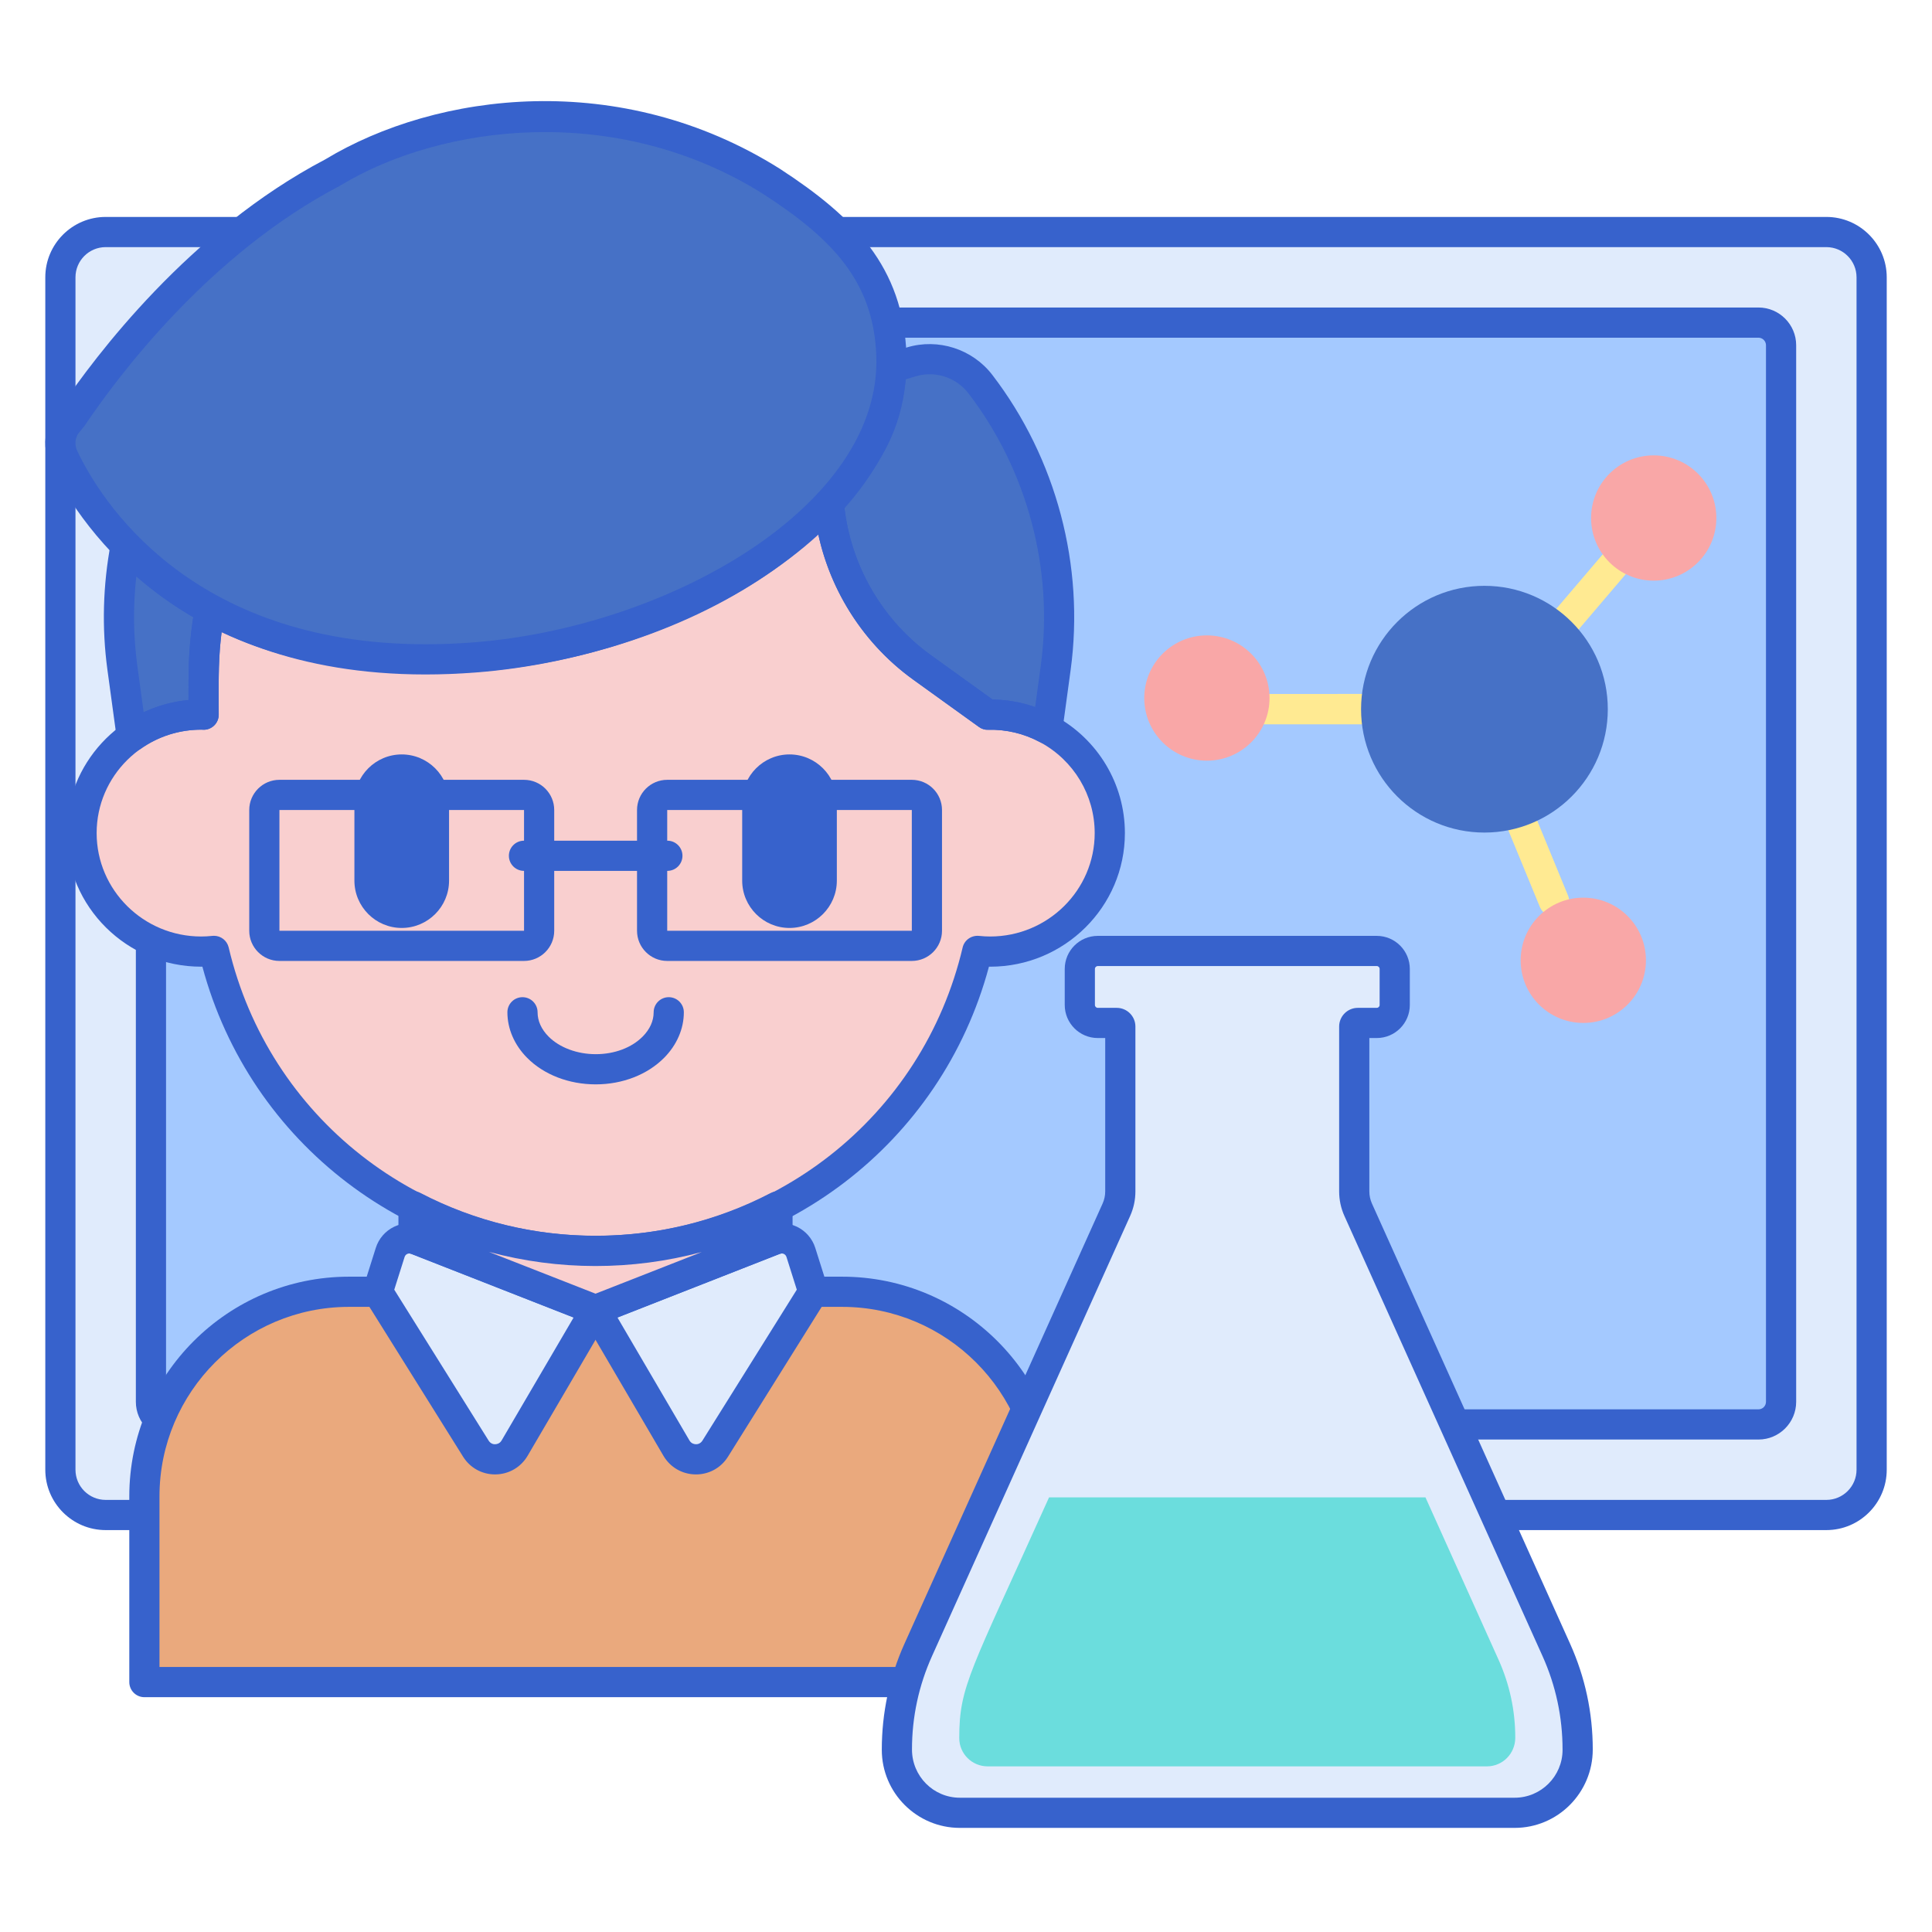 <svg id="Layer_1" enable-background="new 0 0 256 256" height="512" viewBox="0 0 256 256" width="512" xmlns="http://www.w3.org/2000/svg"><path d="m242.002 200.746h-228c-3.314 0-6-2.686-6-6v-158c0-3.314 2.686-6 6-6h228c3.314 0 6 2.686 6 6v158c0 3.313-2.687 6-6 6z" fill="#e0ebfc"/><path d="m20.002 185.746v-140c0-1.657 1.343-3 3-3h210c1.657 0 3 1.343 3 3v140c0 1.657-1.343 3-3 3h-210c-1.657 0-3-1.343-3-3z" fill="#a4c9ff"/><path d="m242.002 202.745h-228c-4.411 0-8-3.589-8-8v-158c0-4.411 3.589-8 8-8h228c4.411 0 8 3.589 8 8v158c0 4.411-3.589 8-8 8zm-228.001-170c-2.206 0-4 1.794-4 4v158c0 2.206 1.794 4 4 4h228c2.206 0 4-1.794 4-4v-158c0-2.206-1.794-4-4-4z" fill="#3762cc"/><path d="m233.002 190.746h-210c-2.757 0-5-2.243-5-5v-140c0-2.757 2.243-5 5-5h210c2.757 0 5 2.243 5 5v140c0 2.757-2.243 5-5 5zm-210.001-146c-.551 0-1 .448-1 1v140c0 .552.449 1 1 1h210c.552 0 1-.448 1-1v-140c0-.552-.448-1-1-1z" fill="#3762cc"/><path d="m216.227 73.207c.362.704.287 1.586-.258 2.226l-8.452 9.918c-.721.846-1.991.947-2.837.226s-.947-1.991-.226-2.837l8.452-9.918c.721-.846 1.991-.947 2.837-.226.206.176.368.385.484.611z" fill="#ffea92"/><circle cx="219.126" cy="68.639" fill="#f9a7a7" r="8.3"/><path d="m182.405 95.975-14.888.004c-1.111 0-2.012-.9-2.013-2.012s.9-2.012 2.012-2.013l14.888-.004c1.111 0 2.012.9 2.013 2.012s-.9 2.013-2.012 2.013z" fill="#ffea92"/><path d="m205.908 121.433c-.791 0-1.542-.469-1.862-1.247l-4.958-12.05c-.423-1.027.068-2.204 1.095-2.626s2.204.067 2.627 1.095l4.958 12.05c.423 1.027-.068 2.204-1.095 2.626-.251.103-.51.152-.765.152z" fill="#ffea92"/><circle cx="196.695" cy="93.972" fill="#4671c6" r="16.347"/><circle cx="159.919" cy="92.493" fill="#f9a7a7" r="8.3"/><circle cx="209.795" cy="127.245" fill="#f9a7a7" r="8.3"/><path d="m111.587 171.166h-8.615c-.019-.001-.037-.004-.056-.004l-.003.004h-56.671c-14.972 0-27.109 12.137-27.109 27.109v24.612h119.563c0-9.166 0-15.498 0-24.612 0-14.972-12.137-27.109-27.109-27.109z" fill="#eaa97d"/><path d="m138.696 224.886h-119.563c-1.104 0-2-.896-2-2v-24.611c0-16.051 13.058-29.108 29.109-29.108h56.551c.076-.005.151-.005.247 0h8.547c16.051 0 29.109 13.058 29.109 29.108v24.611c0 1.104-.895 2-2 2zm-117.563-4h115.563v-22.611c0-13.845-11.264-25.108-25.109-25.108h-8.615c-.02 0-.039 0-.059 0h-56.671c-13.845 0-25.109 11.264-25.109 25.108z" fill="#3762cc"/><path d="m138.78 96.588c-.034-.018-.07-.034-.104-.052-2.375-1.26-5.1-1.911-7.799-1.839l-8.687-6.254c-6.853-4.934-11.177-12.419-12.233-20.526 0-.001.001-.001.001-.002l-.276-1.336c-18.041 19.984-57.646 27.355-81.876 14.163-.964 5.359-.824 8.631-.824 13.955-.11-.002-.218-.016-.328-.016-8.753 0-15.848 7.031-15.848 15.706 0 8.674 7.096 15.706 15.848 15.706.575 0 1.141-.034 1.7-.093 5.361 22.774 25.961 39.745 50.575 39.745s45.215-16.97 50.575-39.745c.559.059 1.126.093 1.7.093 8.753 0 15.848-7.032 15.848-15.706.001-5.956-3.344-11.136-8.272-13.799z" fill="#f9cfcf"/><path d="m16.653 72.305c-1.002 5.295-1.176 10.761-.435 16.203l1.241 9.102c2.595-1.837 5.763-2.929 9.195-2.929.111 0 .218.014.328.017 0-5.335-.141-8.572.829-13.952-4.624-2.519-8.287-5.489-11.158-8.441z" fill="#4671c6"/><path d="m78.939 143.684c-3.561 0-6.876-1.282-9.094-3.52-1.685-1.699-2.612-3.841-2.612-6.032 0-1.104.896-2 2-2s2 .896 2 2c0 1.146.502 2.258 1.453 3.216 1.451 1.463 3.789 2.336 6.253 2.336 2.481 0 4.749-.852 6.222-2.336.95-.958 1.452-2.07 1.452-3.216 0-1.104.896-2 2-2s2 .896 2 2c0 2.191-.928 4.334-2.612 6.032-2.219 2.237-5.522 3.52-9.062 3.52z" fill="#3762cc"/><path d="m53.232 122.958c-3.458 0-6.271-2.813-6.271-6.27v-10.451c0-3.458 2.813-6.271 6.271-6.271 3.457 0 6.27 2.813 6.27 6.271v10.451c.001 3.458-2.813 6.27-6.27 6.27z" fill="#3762cc"/><path d="m104.615 122.958c-3.458 0-6.271-2.813-6.271-6.27v-10.451c0-3.458 2.813-6.271 6.271-6.271 3.457 0 6.27 2.813 6.27 6.271v10.451c0 3.458-2.813 6.27-6.27 6.27z" fill="#3762cc"/><path d="m106.118 165.949 1.648 5.217-12.999 20.793c-1.195 1.912-3.993 1.871-5.133-.074l-10.726-18.315 23.708-9.294c1.431-.562 3.039.206 3.502 1.673z" fill="#e0ebfc"/><path d="m92.225 195.368c-.025 0-.05 0-.075-.001-1.765-.025-3.351-.949-4.243-2.473l-10.725-18.314c-.296-.505-.355-1.113-.164-1.666s.615-.993 1.16-1.207l23.708-9.294c1.194-.468 2.546-.421 3.706.134 1.16.554 2.047 1.574 2.434 2.799l1.648 5.218c.176.559.099 1.166-.211 1.663l-13 20.792c-.923 1.474-2.503 2.349-4.238 2.349zm-10.409-20.791 9.543 16.296c.257.439.679.492.849.495.16.012.591-.039.862-.47l12.511-20.01-1.37-4.338c-.075-.236-.247-.349-.343-.395-.097-.046-.293-.11-.522-.019z" fill="#3762cc"/><path d="m51.704 165.949-1.648 5.217 12.999 20.793c1.195 1.912 3.993 1.871 5.133-.074l10.726-18.315-23.708-9.294c-1.431-.562-3.039.206-3.502 1.673z" fill="#e0ebfc"/><path d="m65.597 195.368c-1.735 0-3.315-.874-4.237-2.35l-12.999-20.792c-.311-.497-.388-1.104-.211-1.663l1.647-5.218c.387-1.226 1.274-2.245 2.434-2.799s2.51-.601 3.706-.134l23.708 9.294c.544.214.968.654 1.16 1.207s.132 1.161-.164 1.666l-10.726 18.314c-.892 1.522-2.478 2.447-4.242 2.473-.026.002-.051.002-.076.002zm-13.355-24.479 12.51 20.009c.271.433.704.49.863.471.169-.003.591-.056.848-.495l9.544-16.296-21.529-8.439c-.231-.092-.426-.027-.522.019s-.269.158-.343.395z" fill="#3762cc"/><path d="m69.437 127.33h-32.411c-2.206 0-4-1.794-4-4v-16c0-2.206 1.794-4 4-4h32.411c2.206 0 4 1.794 4 4v16c0 2.206-1.794 4-4 4zm-32.411-20v16h32.413l-.002-16z" fill="#3762cc"/><path d="m120.819 127.33h-32.41c-2.206 0-4-1.794-4-4v-16c0-2.206 1.794-4 4-4h32.411c2.206 0 4 1.794 4 4v16c-.001 2.206-1.795 4-4.001 4zm-32.41-20v16h32.413l-.002-16z" fill="#3762cc"/><path d="m206.21 218.604-26.243-58.298c-.346-.769-.525-1.603-.525-2.447v-21.839c0-.263.213-.476.476-.476h2.51c1.314 0 2.379-1.065 2.379-2.379v-4.779c0-1.314-1.065-2.379-2.379-2.379h-36.967c-1.314 0-2.379 1.065-2.379 2.379v4.779c0 1.314 1.065 2.379 2.379 2.379h2.51c.263 0 .476.213.476.476v21.839c0 .844-.179 1.678-.525 2.447l-26.243 58.298c-1.87 4.154-2.837 8.657-2.837 13.212v.043c0 4.609 3.736 8.345 8.345 8.345h36.758 36.758c4.609 0 8.345-3.736 8.345-8.345v-.043c-.001-4.555-.968-9.058-2.838-13.212z" fill="#e0ebfc"/><path d="m198.559 219.908-9.678-21.499h-49.875c-10.406 23.117-11.903 24.974-11.9 31.9.001 2.068 1.687 3.743 3.755 3.743h66.164c2.07 0 3.755-1.685 3.755-3.794.002-3.592-.746-7.075-2.221-10.35z" fill="#6bdddd"/><path d="m200.702 242.205h-73.515c-5.705 0-10.345-4.641-10.345-10.346 0-4.914 1.014-9.636 3.013-14.076l26.242-58.298c.232-.514.35-1.062.35-1.626v-20.314h-.985c-2.414 0-4.379-1.965-4.379-4.379v-4.779c0-2.414 1.965-4.379 4.379-4.379h36.967c2.414 0 4.379 1.965 4.379 4.379v4.779c0 2.414-1.965 4.379-4.379 4.379h-.985v20.314c0 .564.117 1.112.349 1.626l26.243 58.298c1.999 4.44 3.013 9.162 3.013 14.033-.002 5.748-4.643 10.389-10.347 10.389zm-55.241-114.197c-.209 0-.379.17-.379.379v4.779c0 .209.17.379.379.379h2.51c1.365 0 2.476 1.11 2.476 2.476v21.839c0 1.135-.236 2.235-.702 3.269l-26.242 58.298c-1.766 3.921-2.661 8.09-2.661 12.391 0 3.542 2.847 6.389 6.345 6.389h73.515c3.498 0 6.345-2.847 6.345-6.346 0-4.344-.896-8.513-2.66-12.434 0 0 0 0-.001 0l-26.242-58.298c-.465-1.033-.701-2.134-.701-3.269v-21.839c0-1.365 1.11-2.476 2.476-2.476h2.51c.209 0 .379-.17.379-.379v-4.779c0-.209-.17-.379-.379-.379z" fill="#3762cc"/><path d="m129.901 50.892c-2.14-2.789-5.784-3.961-9.148-2.942l-2.654.804c-.244 7.423-3.392 12.263-8.416 17.826l.276 1.333c0 .001-.001.001-.001.002 1.055 8.107 5.379 15.593 12.233 20.526l8.687 6.254c2.848-.069 5.528.607 7.906 1.893l1.102-8.082c1.821-13.367-1.773-26.909-9.985-37.614z" fill="#4671c6"/><g fill="#3762cc"><path d="m17.459 99.609c-.27 0-.541-.055-.796-.165-.642-.279-1.091-.872-1.185-1.564l-1.241-9.102c-.76-5.576-.608-11.243.451-16.846.139-.733.674-1.328 1.389-1.543.714-.217 1.49-.014 2.01.521 3.103 3.191 6.696 5.909 10.68 8.077.757.412 1.165 1.263 1.012 2.111-.824 4.573-.815 7.448-.801 11.8l.004 1.798c0 .54-.218 1.057-.604 1.433-.387.376-.9.599-1.449.566-.078-.002-.155-.007-.231-.012-.006 0-.012 0-.018 0-2.929 0-5.702.886-8.065 2.559-.344.242-.749.367-1.156.367zm.602-23.218c-.441 3.957-.395 7.928.139 11.847l.837 6.143c1.87-.882 3.873-1.431 5.941-1.623-.012-3.896-.013-6.852.627-10.959-2.698-1.572-5.222-3.381-7.544-5.408z"/><path d="m138.783 98.59c-.327 0-.655-.08-.951-.241-2.14-1.157-4.47-1.708-6.906-1.653-.443.021-.864-.121-1.218-.376l-8.687-6.254c-7.138-5.14-11.89-13.099-13.042-21.844l-.255-1.237c-.129-.624.047-1.271.474-1.745 4.836-5.354 7.679-9.778 7.901-16.55.028-.856.599-1.6 1.419-1.849l2.654-.805c4.138-1.253 8.684.21 11.315 3.639 8.477 11.05 12.26 25.302 10.378 39.104l-1.102 8.082c-.089.65-.49 1.216-1.076 1.513-.283.144-.593.216-.904.216zm-7.265-5.898c1.949.025 3.838.358 5.643.994l.743-5.449c1.738-12.751-1.757-25.919-9.589-36.127-1.624-2.116-4.43-3.021-6.982-2.246l-1.318.399c-.571 6.838-3.561 11.669-8.169 16.897l.072.348c.016.075.027.151.034.229 1.017 7.641 5.172 14.592 11.408 19.082z"/><path d="m78.93 167.742c-24.633 0-45.823-16.221-52.111-39.652-.055.001-.11.001-.165.001-9.841 0-17.848-7.942-17.848-17.705 0-9.202 7.114-16.788 16.172-17.629-.014-4.34-.013-7.516.86-12.37.114-.632.524-1.171 1.104-1.449.579-.276 1.257-.261 1.821.047 23.097 12.578 61.702 5.896 79.436-13.746.505-.561 1.282-.79 2.009-.59.727.197 1.282.787 1.434 1.525l.276 1.335c.016.075.027.152.034.229 1.018 7.641 5.172 14.593 11.408 19.082l8.158 5.873c2.811.037 5.596.749 8.097 2.076l.118.06c5.75 3.107 9.322 9.068 9.322 15.558 0 9.763-8.007 17.705-17.849 17.705-.055 0-.109 0-.165-.001-6.289 23.43-27.478 39.651-52.111 39.651zm-50.574-43.744c.918 0 1.731.631 1.945 1.542 5.294 22.493 25.291 38.202 48.628 38.202s43.333-15.709 48.628-38.202c.23-.98 1.155-1.62 2.156-1.531.524.056 1.013.082 1.491.082 7.636 0 13.849-6.148 13.849-13.705 0-5.012-2.761-9.619-7.208-12.029-.035-.018-.104-.053-.124-.063-2.081-1.104-4.433-1.651-6.792-1.598-.433.038-.866-.12-1.222-.376l-8.687-6.254c-6.45-4.644-10.951-11.591-12.609-19.339-19.129 17.999-55.51 24.081-79.048 13.042-.404 3.2-.396 5.801-.385 9.135l.004 1.793c0 .536-.216 1.051-.598 1.427s-.903.575-1.437.573c-.088-.002-.174-.007-.261-.014-.002 0-.004 0-.006 0-7.666 0-13.875 6.147-13.875 13.703 0 7.557 6.212 13.705 13.848 13.705.479 0 .966-.026 1.492-.082.071-.007.142-.011.211-.011z"/><path d="m88.43 115.395h-19c-1.104 0-2-.896-2-2s.896-2 2-2h19c1.104 0 2 .896 2 2s-.896 2-2 2z"/></g><path d="m55.207 164.276 23.704 9.292 23.704-9.292c.134-.052.27-.082.406-.112v-4.3c-15.07 7.844-33.148 7.845-48.227-.014v4.312c.139.03.277.06.413.114z" fill="#f9cfcf"/><path d="m78.911 175.568c-.248 0-.495-.046-.73-.138l-23.685-9.285c-.039-.012-.078-.019-.117-.027-.924-.195-1.585-1.012-1.585-1.956v-4.313c0-.699.365-1.348.963-1.71.597-.364 1.342-.387 1.961-.063 14.518 7.567 31.855 7.573 46.379.014.62-.32 1.365-.297 1.961.064.598.362.962 1.011.962 1.71v4.3c0 .942-.659 1.757-1.58 1.955l-.127.029-23.672 9.282c-.235.092-.482.138-.73.138zm-14.123-9.685 14.124 5.537 14.078-5.519c-9.233 2.478-18.973 2.473-28.202-.018zm-10.284.264h.01z" fill="#3762cc"/><path d="m102.244 24.043h.002c-20.159-12.689-43.946-9.79-58.155-1.188h.005c-17.941 9.375-30.479 26.402-34.504 32.384-.27.33-.524.642-.747.92-.291.363-.499.782-.642 1.227-.326 1.016-.269 2.178.213 3.198 3.577 7.571 17.198 29.392 54.438 26.532 27.992-2.149 56.01-19.569 55.258-40.055-.401-10.934-6.775-17.108-15.868-23.018z" fill="#4671c6"/><path d="m56.365 89.37c-33.796 0-46.537-21.117-49.756-27.933-.683-1.445-.796-3.145-.31-4.663.226-.704.558-1.332.986-1.866.211-.264.449-.556.702-.865 4.601-6.82 17.109-23.479 35.088-32.91 14.805-8.952 39.166-12.045 60.238 1.218.029.019.058.037.086.057 9.725 6.332 16.286 12.943 16.713 24.58.379 10.313-5.912 20.479-17.712 28.623-10.853 7.49-25.21 12.41-39.392 13.499-2.3.176-4.514.26-6.643.26zm-11.145-64.86c-.063.042-.128.081-.197.117-17.289 9.035-29.377 25.198-33.771 31.728-.035.053-.072.103-.112.151-.266.324-.516.632-.734.904-.121.15-.221.349-.297.586-.18.562-.137 1.193.117 1.732 2.958 6.259 14.696 25.638 46.181 25.64 2.018 0 4.112-.079 6.295-.247 25.851-1.984 54.144-18.073 53.413-37.987-.366-9.973-5.996-15.588-14.959-21.414-.012-.008-.023-.015-.035-.022-19.476-12.223-42.596-9.194-55.901-1.188z" fill="#3762cc"/></svg>